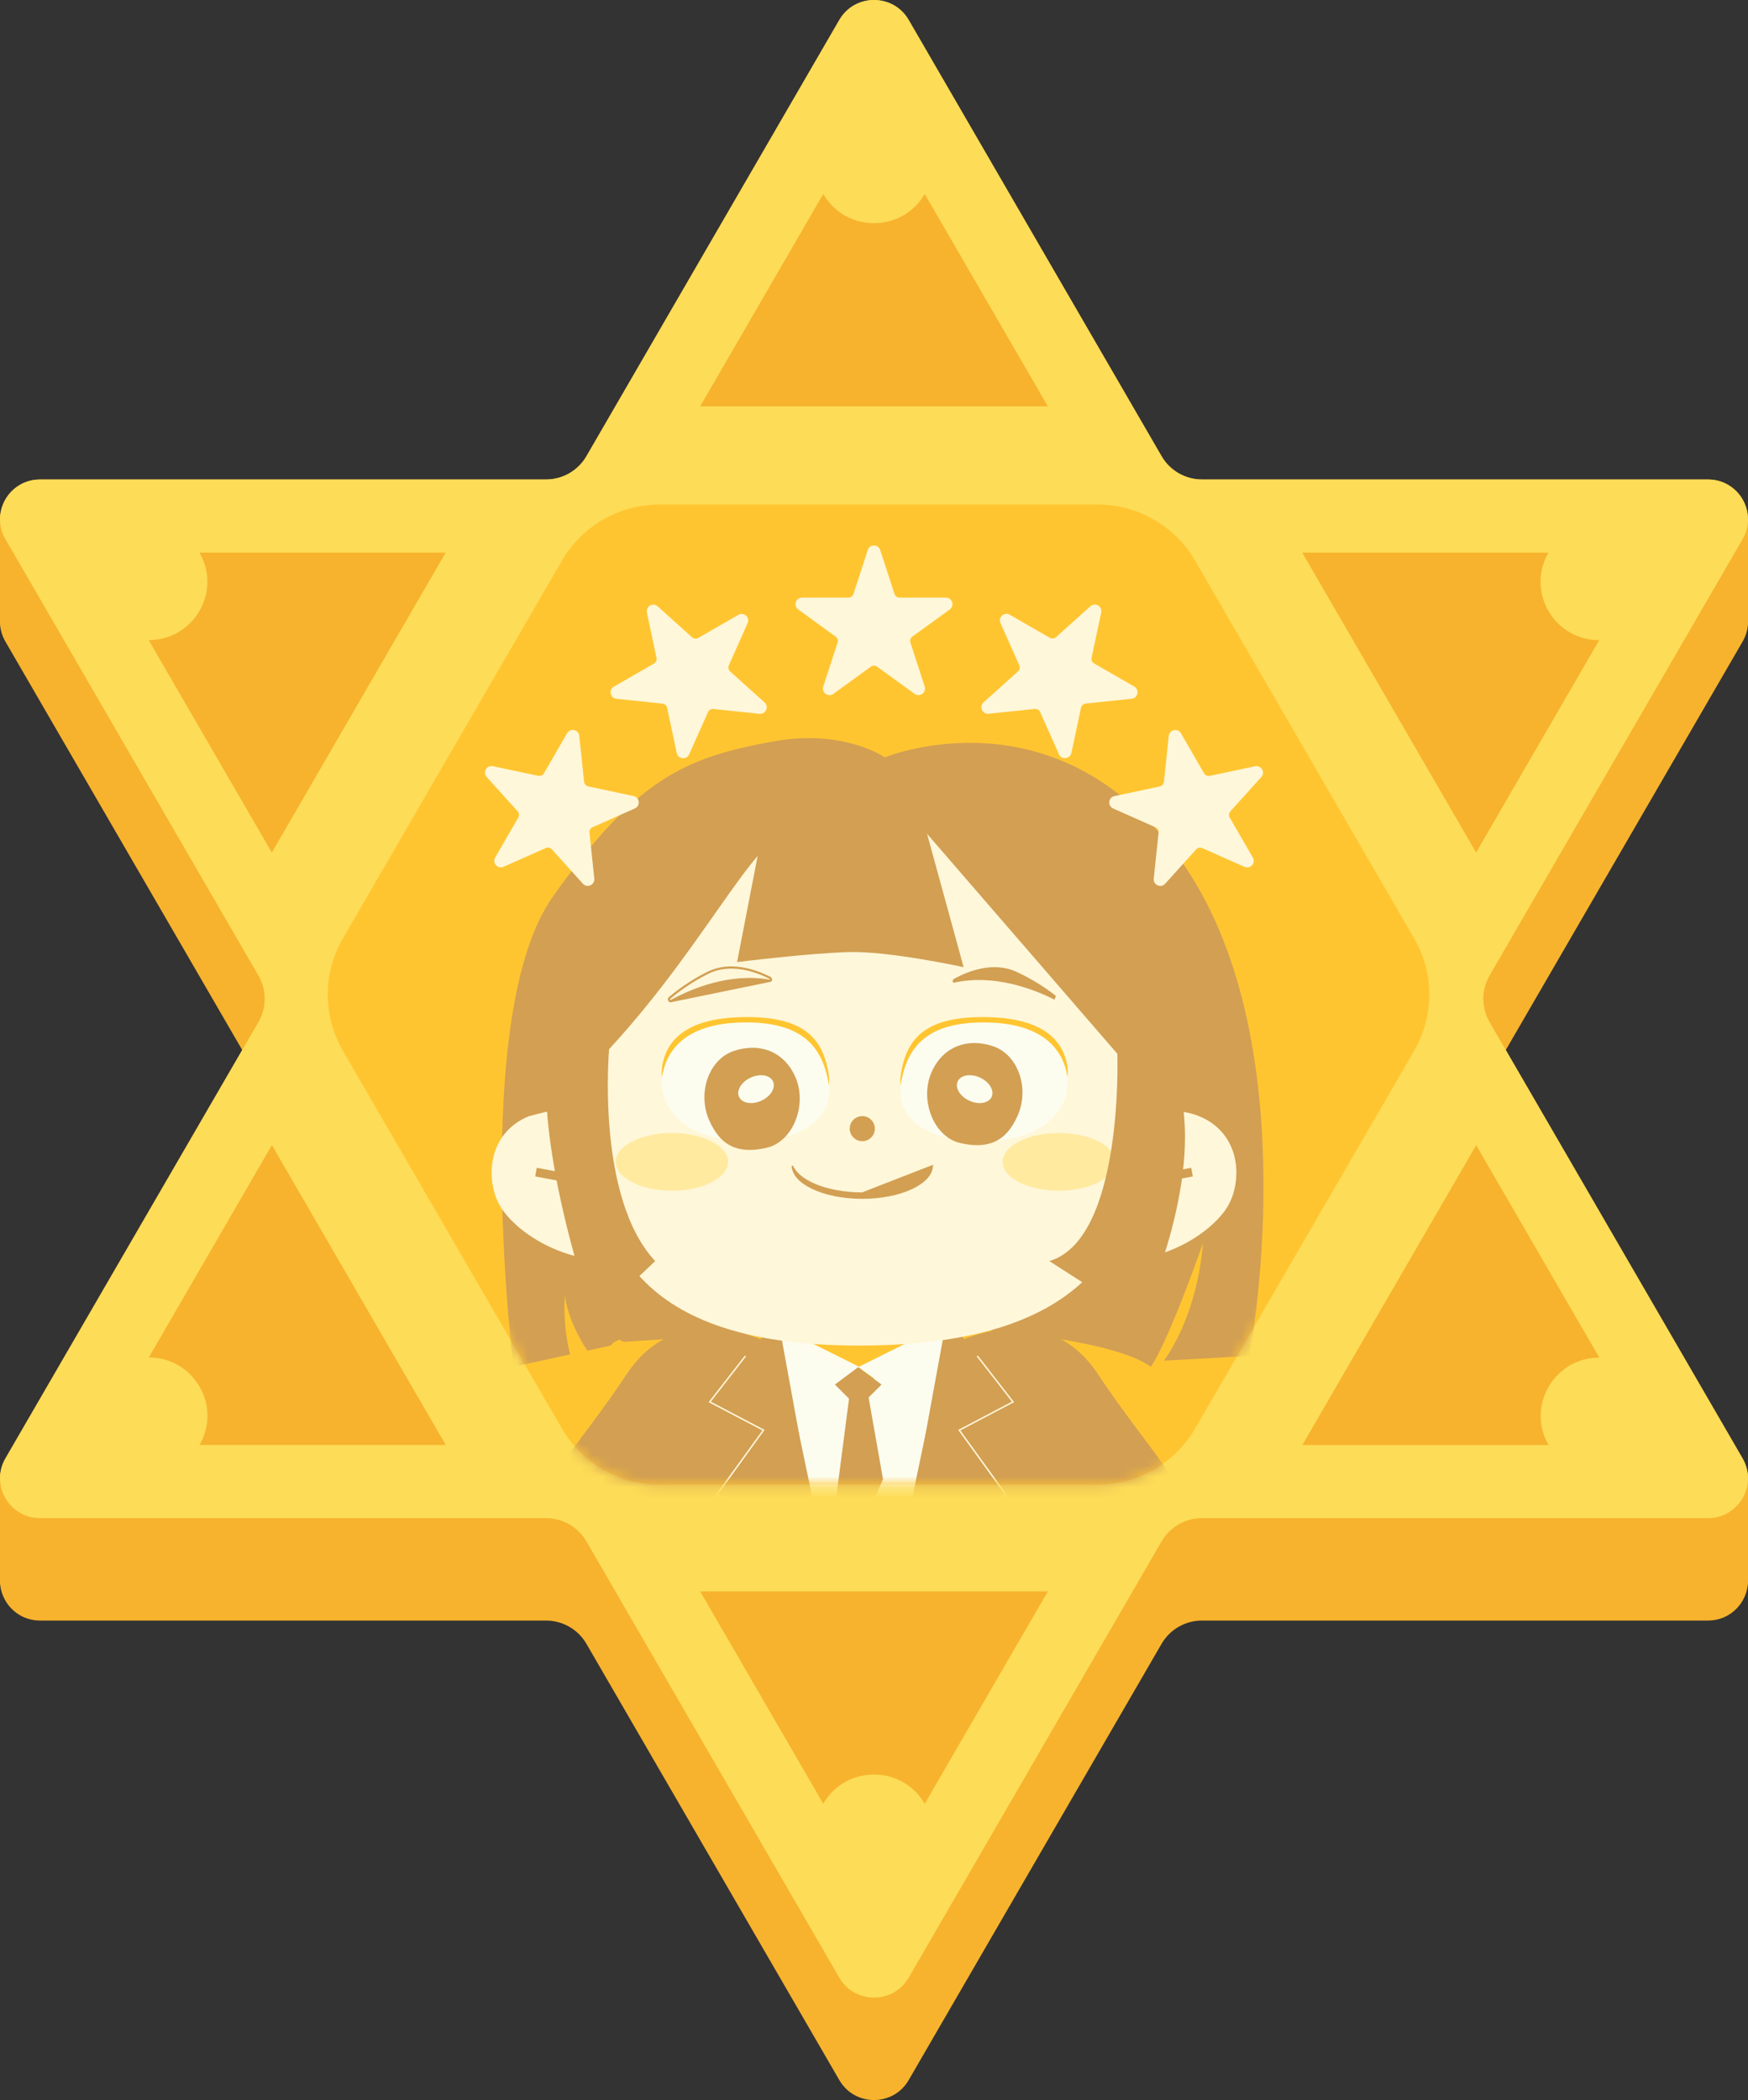 <svg width="164" height="197" viewBox="0 0 164 197" fill="none" xmlns="http://www.w3.org/2000/svg">
<rect x="0" y="0" width="164" height="197" fill="#333333" stroke="none"/>
<path d="M163.49 146.415C164.937 148.905 163.132 152.02 160.245 152.02H112.781C111.21 152.02 109.763 152.851 108.977 154.209L85.252 195.132C83.805 197.623 80.195 197.623 78.748 195.132L55.023 154.209C54.237 152.851 52.79 152.02 51.219 152.02H3.755C0.868 152.02 -0.937 148.905 0.51 146.415L24.242 105.492C25.027 104.133 25.027 102.473 24.242 101.114L0.51 60.192C-0.937 57.701 0.868 54.586 3.755 54.586H51.219C52.79 54.586 54.237 53.755 55.023 52.397L78.748 11.474C80.195 8.984 83.805 8.984 85.252 11.474L108.977 52.397C109.763 53.755 111.21 54.586 112.781 54.586H160.245C163.132 54.586 164.937 57.701 163.49 60.192L139.758 101.114C138.973 102.473 138.973 104.133 139.758 105.492L163.49 146.415Z" fill="#F7B32D"/>
<path d="M163.49 146.229C164.937 148.72 163.132 151.835 160.245 151.835H112.781C111.21 151.835 109.763 152.665 108.977 154.024L85.252 194.947C83.805 197.437 80.195 197.437 78.748 194.947L55.023 154.024C54.237 152.665 52.79 151.835 51.219 151.835H3.755C0.868 151.835 -0.937 148.72 0.51 146.229L24.242 105.307C25.027 103.948 25.027 102.288 24.242 100.929L0.51 60.006C-0.937 57.516 0.868 54.401 3.755 54.401H51.219C52.79 54.401 54.237 53.57 55.023 52.212L78.748 11.289C80.195 8.798 83.805 8.798 85.252 11.289L108.977 52.212C109.763 53.57 111.21 54.401 112.781 54.401H160.245C163.132 54.401 164.937 57.516 163.49 60.006L139.758 100.929C138.973 102.288 138.973 103.948 139.758 105.307L163.49 146.229Z" fill="#F7B32D"/>
<path d="M163.49 146.037C164.937 148.528 163.132 151.643 160.245 151.643H112.781C111.21 151.643 109.763 152.473 108.977 153.832L85.252 194.755C83.805 197.245 80.195 197.245 78.748 194.755L55.023 153.832C54.237 152.473 52.79 151.643 51.219 151.643H3.755C0.868 151.643 -0.937 148.528 0.51 146.037L24.242 105.115C25.027 103.756 25.027 102.095 24.242 100.737L0.51 59.814C-0.937 57.324 0.868 54.208 3.755 54.208H51.219C52.79 54.208 54.237 53.378 55.023 52.02L78.748 11.097C80.195 8.606 83.805 8.606 85.252 11.097L108.977 52.02C109.763 53.378 111.21 54.208 112.781 54.208H160.245C163.132 54.208 164.937 57.324 163.49 59.814L139.758 100.737C138.973 102.095 138.973 103.756 139.758 105.115L163.49 146.037Z" fill="#F7B32D"/>
<path d="M163.49 145.852C164.937 148.343 163.132 151.458 160.245 151.458H112.781C111.21 151.458 109.763 152.288 108.977 153.647L85.252 194.569C83.805 197.06 80.195 197.06 78.748 194.569L55.023 153.647C54.237 152.288 52.79 151.458 51.219 151.458H3.755C0.868 151.458 -0.937 148.343 0.51 145.852L24.242 104.929C25.027 103.571 25.027 101.91 24.242 100.552L0.51 59.629C-0.937 57.138 0.868 54.023 3.755 54.023H51.219C52.79 54.023 54.237 53.193 55.023 51.834L78.748 10.912C80.195 8.421 83.805 8.421 85.252 10.912L108.977 51.834C109.763 53.193 111.21 54.023 112.781 54.023H160.245C163.132 54.023 164.937 57.138 163.49 59.629L139.758 100.552C138.973 101.91 138.973 103.571 139.758 104.929L163.49 145.852Z" fill="#F7B32D"/>
<path d="M163.49 145.66C164.937 148.151 163.132 151.266 160.245 151.266H112.781C111.21 151.266 109.763 152.096 108.977 153.455L85.252 194.377C83.805 196.868 80.195 196.868 78.748 194.377L55.023 153.455C54.237 152.096 52.79 151.266 51.219 151.266H3.755C0.868 151.266 -0.937 148.151 0.51 145.66L24.242 104.737C25.027 103.379 25.027 101.718 24.242 100.359L0.51 59.437C-0.937 56.946 0.868 53.831 3.755 53.831H51.219C52.79 53.831 54.237 53.001 55.023 51.642L78.748 10.72C80.195 8.229 83.805 8.229 85.252 10.72L108.977 51.642C109.763 53.001 111.21 53.831 112.781 53.831H160.245C163.132 53.831 164.937 56.946 163.49 59.437L139.758 100.359C138.973 101.718 138.973 103.379 139.758 104.737L163.49 145.66Z" fill="#F7B32D"/>
<path d="M163.49 145.475C164.937 147.965 163.132 151.08 160.245 151.08H112.781C111.21 151.08 109.763 151.911 108.977 153.269L85.252 194.192C83.805 196.683 80.195 196.683 78.748 194.192L55.023 153.269C54.237 151.911 52.79 151.08 51.219 151.08H3.755C0.868 151.08 -0.937 147.965 0.51 145.475L24.242 104.552C25.027 103.193 25.027 101.533 24.242 100.174L0.51 59.252C-0.937 56.761 0.868 53.646 3.755 53.646H51.219C52.79 53.646 54.237 52.816 55.023 51.457L78.748 10.534C80.195 8.044 83.805 8.044 85.252 10.534L108.977 51.457C109.763 52.816 111.21 53.646 112.781 53.646H160.245C163.132 53.646 164.937 56.761 163.49 59.252L139.758 100.174C138.973 101.533 138.973 103.193 139.758 104.552L163.49 145.475Z" fill="#F7B32D"/>
<path d="M163.49 145.289C164.937 147.78 163.132 150.895 160.245 150.895H112.781C111.21 150.895 109.763 151.725 108.977 153.084L85.252 194.007C83.805 196.497 80.195 196.497 78.748 194.007L55.023 153.084C54.237 151.725 52.79 150.895 51.219 150.895H3.755C0.868 150.895 -0.937 147.78 0.51 145.289L24.242 104.367C25.027 103.008 25.027 101.348 24.242 99.989L0.51 59.066C-0.937 56.576 0.868 53.46 3.755 53.46H51.219C52.79 53.46 54.237 52.63 55.023 51.272L78.748 10.349C80.195 7.858 83.805 7.858 85.252 10.349L108.977 51.272C109.763 52.63 111.21 53.46 112.781 53.46H160.245C163.132 53.46 164.937 56.576 163.49 59.066L139.758 99.989C138.973 101.348 138.973 103.008 139.758 104.367L163.49 145.289Z" fill="#F7B32D"/>
<path d="M163.49 145.097C164.937 147.588 163.132 150.703 160.245 150.703H112.781C111.21 150.703 109.763 151.533 108.977 152.892L85.252 193.814C83.805 196.305 80.195 196.305 78.748 193.814L55.023 152.892C54.237 151.533 52.79 150.703 51.219 150.703H3.755C0.868 150.703 -0.937 147.588 0.51 145.097L24.242 104.175C25.027 102.816 25.027 101.155 24.242 99.797L0.51 58.874C-0.937 56.383 0.868 53.268 3.755 53.268H51.219C52.79 53.268 54.237 52.438 55.023 51.08L78.748 10.157C80.195 7.666 83.805 7.666 85.252 10.157L108.977 51.08C109.763 52.438 111.21 53.268 112.781 53.268H160.245C163.132 53.268 164.937 56.383 163.49 58.874L139.758 99.797C138.973 101.155 138.973 102.816 139.758 104.175L163.49 145.097Z" fill="#F7B32D"/>
<path d="M163.49 144.912C164.937 147.403 163.132 150.518 160.245 150.518H112.781C111.21 150.518 109.763 151.348 108.977 152.707L85.252 193.629C83.805 196.12 80.195 196.12 78.748 193.629L55.023 152.707C54.237 151.348 52.79 150.518 51.219 150.518H3.755C0.868 150.518 -0.937 147.403 0.51 144.912L24.242 103.989C25.027 102.631 25.027 100.97 24.242 99.612L0.51 58.689C-0.937 56.198 0.868 53.083 3.755 53.083H51.219C52.79 53.083 54.237 52.253 55.023 50.894L78.748 9.972C80.195 7.481 83.805 7.481 85.252 9.972L108.977 50.894C109.763 52.253 111.21 53.083 112.781 53.083H160.245C163.132 53.083 164.937 56.198 163.49 58.689L139.758 99.612C138.973 100.97 138.973 102.631 139.758 103.989L163.49 144.912Z" fill="#F7B32D"/>
<path d="M163.49 144.72C164.937 147.211 163.132 150.326 160.245 150.326H112.781C111.21 150.326 109.763 151.156 108.977 152.515L85.252 193.437C83.805 195.928 80.195 195.928 78.748 193.437L55.023 152.515C54.237 151.156 52.79 150.326 51.219 150.326H3.755C0.868 150.326 -0.937 147.211 0.51 144.72L24.242 103.797C25.027 102.439 25.027 100.778 24.242 99.419L0.51 58.497C-0.937 56.006 0.868 52.891 3.755 52.891H51.219C52.79 52.891 54.237 52.061 55.023 50.702L78.748 9.78C80.195 7.289 83.805 7.289 85.252 9.78L108.977 50.702C109.763 52.061 111.21 52.891 112.781 52.891H160.245C163.132 52.891 164.937 56.006 163.49 58.497L139.758 99.419C138.973 100.778 138.973 102.439 139.758 103.797L163.49 144.72Z" fill="#F7B32D"/>
<path d="M163.49 144.535C164.937 147.025 163.132 150.14 160.245 150.14H112.781C111.21 150.14 109.763 150.971 108.977 152.329L85.252 193.252C83.805 195.743 80.195 195.743 78.748 193.252L55.023 152.329C54.237 150.971 52.79 150.14 51.219 150.14H3.755C0.868 150.14 -0.937 147.025 0.51 144.535L24.242 103.612C25.027 102.253 25.027 100.593 24.242 99.234L0.51 58.312C-0.937 55.821 0.868 52.706 3.755 52.706H51.219C52.79 52.706 54.237 51.875 55.023 50.517L78.748 9.594C80.195 7.103 83.805 7.103 85.252 9.594L108.977 50.517C109.763 51.875 111.21 52.706 112.781 52.706H160.245C163.132 52.706 164.937 55.821 163.49 58.312L139.758 99.234C138.973 100.593 138.973 102.253 139.758 103.612L163.49 144.535Z" fill="#F7B32D"/>
<path d="M163.49 144.342C164.937 146.833 163.132 149.948 160.245 149.948H112.781C111.21 149.948 109.763 150.779 108.977 152.137L85.252 193.06C83.805 195.55 80.195 195.55 78.748 193.06L55.023 152.137C54.237 150.779 52.79 149.948 51.219 149.948H3.755C0.868 149.948 -0.937 146.833 0.51 144.342L24.242 103.42C25.027 102.061 25.027 100.401 24.242 99.042L0.51 58.12C-0.937 55.629 0.868 52.514 3.755 52.514H51.219C52.79 52.514 54.237 51.683 55.023 50.325L78.748 9.402C80.195 6.911 83.805 6.911 85.252 9.402L108.977 50.325C109.763 51.683 111.21 52.514 112.781 52.514H160.245C163.132 52.514 164.937 55.629 163.49 58.12L139.758 99.042C138.973 100.401 138.973 102.061 139.758 103.42L163.49 144.342Z" fill="#F7B32D"/>
<path d="M163.49 144.157C164.937 146.648 163.132 149.763 160.245 149.763H112.781C111.21 149.763 109.763 150.593 108.977 151.952L85.252 192.874C83.805 195.365 80.195 195.365 78.748 192.874L55.023 151.952C54.237 150.593 52.79 149.763 51.219 149.763H3.755C0.868 149.763 -0.937 146.648 0.51 144.157L24.242 103.235C25.027 101.876 25.027 100.215 24.242 98.857L0.51 57.934C-0.937 55.444 0.868 52.328 3.755 52.328H51.219C52.79 52.328 54.237 51.498 55.023 50.139L78.748 9.217C80.195 6.726 83.805 6.726 85.252 9.217L108.977 50.139C109.763 51.498 111.21 52.328 112.781 52.328H160.245C163.132 52.328 164.937 55.444 163.49 57.934L139.758 98.857C138.973 100.215 138.973 101.876 139.758 103.235L163.49 144.157Z" fill="#F7B32D"/>
<path d="M163.49 143.965C164.937 146.456 163.132 149.571 160.245 149.571H112.781C111.21 149.571 109.763 150.401 108.977 151.76L85.252 192.682C83.805 195.173 80.195 195.173 78.748 192.682L55.023 151.76C54.237 150.401 52.79 149.571 51.219 149.571H3.755C0.868 149.571 -0.937 146.456 0.51 143.965L24.242 103.042C25.027 101.684 25.027 100.023 24.242 98.665L0.51 57.742C-0.937 55.251 0.868 52.136 3.755 52.136H51.219C52.79 52.136 54.237 51.306 55.023 49.947L78.748 9.025C80.195 6.534 83.805 6.534 85.252 9.025L108.977 49.947C109.763 51.306 111.21 52.136 112.781 52.136H160.245C163.132 52.136 164.937 55.251 163.49 57.742L139.758 98.665C138.973 100.023 138.973 101.684 139.758 103.042L163.49 143.965Z" fill="#F7B32D"/>
<path d="M163.49 143.78C164.937 146.27 163.132 149.386 160.245 149.386H112.781C111.21 149.386 109.763 150.216 108.977 151.574L85.252 192.497C83.805 194.988 80.195 194.988 78.748 192.497L55.023 151.574C54.237 150.216 52.79 149.386 51.219 149.386H3.755C0.868 149.386 -0.937 146.27 0.51 143.78L24.242 102.857C25.027 101.499 25.027 99.838 24.242 98.479L0.51 57.557C-0.937 55.066 0.868 51.951 3.755 51.951H51.219C52.79 51.951 54.237 51.121 55.023 49.762L78.748 8.839C80.195 6.349 83.805 6.349 85.252 8.839L108.977 49.762C109.763 51.121 111.21 51.951 112.781 51.951H160.245C163.132 51.951 164.937 55.066 163.49 57.557L139.758 98.479C138.973 99.838 138.973 101.499 139.758 102.857L163.49 143.78Z" fill="#F7B32D"/>
<path d="M163.49 143.588C164.937 146.078 163.132 149.194 160.245 149.194H112.781C111.21 149.194 109.763 150.024 108.977 151.382L85.252 192.305C83.805 194.796 80.195 194.796 78.748 192.305L55.023 151.382C54.237 150.024 52.79 149.194 51.219 149.194H3.755C0.868 149.194 -0.937 146.078 0.51 143.588L24.242 102.665C25.027 101.306 25.027 99.646 24.242 98.287L0.51 57.365C-0.937 54.874 0.868 51.759 3.755 51.759H51.219C52.79 51.759 54.237 50.928 55.023 49.57L78.748 8.647C80.195 6.157 83.805 6.157 85.252 8.647L108.977 49.57C109.763 50.928 111.21 51.759 112.781 51.759H160.245C163.132 51.759 164.937 54.874 163.49 57.365L139.758 98.287C138.973 99.646 138.973 101.306 139.758 102.665L163.49 143.588Z" fill="#F7B32D"/>
<path d="M163.49 143.402C164.937 145.893 163.132 149.008 160.245 149.008H112.781C111.21 149.008 109.763 149.839 108.977 151.197L85.252 192.12C83.805 194.61 80.195 194.61 78.748 192.12L55.023 151.197C54.237 149.839 52.79 149.008 51.219 149.008H3.755C0.868 149.008 -0.937 145.893 0.51 143.402L24.242 102.48C25.027 101.121 25.027 99.461 24.242 98.102L0.51 57.179C-0.937 54.689 0.868 51.574 3.755 51.574H51.219C52.79 51.574 54.237 50.743 55.023 49.385L78.748 8.462C80.195 5.971 83.805 5.971 85.252 8.462L108.977 49.385C109.763 50.743 111.21 51.574 112.781 51.574H160.245C163.132 51.574 164.937 54.689 163.49 57.179L139.758 98.102C138.973 99.461 138.973 101.121 139.758 102.48L163.49 143.402Z" fill="#F7B32D"/>
<path d="M163.49 143.217C164.937 145.708 163.132 148.823 160.245 148.823H112.781C111.21 148.823 109.763 149.653 108.977 151.012L85.252 191.934C83.805 194.425 80.195 194.425 78.748 191.934L55.023 151.012C54.237 149.653 52.79 148.823 51.219 148.823H3.755C0.868 148.823 -0.937 145.708 0.51 143.217L24.242 102.294C25.027 100.936 25.027 99.275 24.242 97.917L0.51 56.994C-0.937 54.503 0.868 51.388 3.755 51.388H51.219C52.79 51.388 54.237 50.558 55.023 49.199L78.748 8.277C80.195 5.786 83.805 5.786 85.252 8.277L108.977 49.199C109.763 50.558 111.21 51.388 112.781 51.388H160.245C163.132 51.388 164.937 54.503 163.49 56.994L139.758 97.917C138.973 99.275 138.973 100.936 139.758 102.294L163.49 143.217Z" fill="#F7B32D"/>
<path d="M163.49 143.025C164.937 145.516 163.132 148.631 160.245 148.631H112.781C111.21 148.631 109.763 149.461 108.977 150.82L85.252 191.742C83.805 194.233 80.195 194.233 78.748 191.742L55.023 150.82C54.237 149.461 52.79 148.631 51.219 148.631H3.755C0.868 148.631 -0.937 145.516 0.51 143.025L24.242 102.102C25.027 100.744 25.027 99.083 24.242 97.725L0.51 56.802C-0.937 54.311 0.868 51.196 3.755 51.196H51.219C52.79 51.196 54.237 50.366 55.023 49.007L78.748 8.085C80.195 5.594 83.805 5.594 85.252 8.085L108.977 49.007C109.763 50.366 111.21 51.196 112.781 51.196H160.245C163.132 51.196 164.937 54.311 163.49 56.802L139.758 97.725C138.973 99.083 138.973 100.744 139.758 102.102L163.49 143.025Z" fill="#F7B32D"/>
<path d="M163.49 142.84C164.937 145.33 163.132 148.446 160.245 148.446H112.781C111.21 148.446 109.763 149.276 108.977 150.634L85.252 191.557C83.805 194.048 80.195 194.048 78.748 191.557L55.023 150.634C54.237 149.276 52.79 148.446 51.219 148.446H3.755C0.868 148.446 -0.937 145.33 0.51 142.84L24.242 101.917C25.027 100.558 25.027 98.898 24.242 97.539L0.51 56.617C-0.937 54.126 0.868 51.011 3.755 51.011H51.219C52.79 51.011 54.237 50.181 55.023 48.822L78.748 7.899C80.195 5.409 83.805 5.409 85.252 7.899L108.977 48.822C109.763 50.181 111.21 51.011 112.781 51.011H160.245C163.132 51.011 164.937 54.126 163.49 56.617L139.758 97.539C138.973 98.898 138.973 100.558 139.758 101.917L163.49 142.84Z" fill="#F7B32D"/>
<path d="M163.49 142.648C164.937 145.138 163.132 148.253 160.245 148.253H112.781C111.21 148.253 109.763 149.084 108.977 150.442L85.252 191.365C83.805 193.856 80.195 193.856 78.748 191.365L55.023 150.442C54.237 149.084 52.79 148.253 51.219 148.253H3.755C0.868 148.253 -0.937 145.138 0.51 142.648L24.242 101.725C25.027 100.366 25.027 98.706 24.242 97.347L0.51 56.425C-0.937 53.934 0.868 50.819 3.755 50.819H51.219C52.79 50.819 54.237 49.989 55.023 48.63L78.748 7.707C80.195 5.217 83.805 5.217 85.252 7.707L108.977 48.63C109.763 49.989 111.21 50.819 112.781 50.819H160.245C163.132 50.819 164.937 53.934 163.49 56.425L139.758 97.347C138.973 98.706 138.973 100.366 139.758 101.725L163.49 142.648Z" fill="#F7B32D"/>
<path d="M163.49 142.462C164.937 144.953 163.132 148.068 160.245 148.068H112.781C111.21 148.068 109.763 148.898 108.977 150.257L85.252 191.18C83.805 193.67 80.195 193.67 78.748 191.18L55.023 150.257C54.237 148.898 52.79 148.068 51.219 148.068H3.755C0.868 148.068 -0.937 144.953 0.51 142.462L24.242 101.54C25.027 100.181 25.027 98.521 24.242 97.162L0.51 56.239C-0.937 53.749 0.868 50.633 3.755 50.633H51.219C52.79 50.633 54.237 49.803 55.023 48.445L78.748 7.522C80.195 5.031 83.805 5.031 85.252 7.522L108.977 48.445C109.763 49.803 111.21 50.633 112.781 50.633H160.245C163.132 50.633 164.937 53.749 163.49 56.239L139.758 97.162C138.973 98.521 138.973 100.181 139.758 101.54L163.49 142.462Z" fill="#F7B32D"/>
<path d="M163.49 142.27C164.937 144.761 163.132 147.876 160.245 147.876H112.781C111.21 147.876 109.763 148.706 108.977 150.065L85.252 190.988C83.805 193.478 80.195 193.478 78.748 190.988L55.023 150.065C54.237 148.706 52.79 147.876 51.219 147.876H3.755C0.868 147.876 -0.937 144.761 0.51 142.27L24.242 101.348C25.027 99.989 25.027 98.329 24.242 96.97L0.51 56.047C-0.937 53.556 0.868 50.441 3.755 50.441H51.219C52.79 50.441 54.237 49.611 55.023 48.252L78.748 7.33C80.195 4.839 83.805 4.839 85.252 7.33L108.977 48.252C109.763 49.611 111.21 50.441 112.781 50.441H160.245C163.132 50.441 164.937 53.556 163.49 56.047L139.758 96.97C138.973 98.329 138.973 99.989 139.758 101.348L163.49 142.27Z" fill="#F7B32D"/>
<path d="M163.49 142.085C164.937 144.576 163.132 147.691 160.245 147.691H112.781C111.21 147.691 109.763 148.521 108.977 149.88L85.252 190.802C83.805 193.293 80.195 193.293 78.748 190.802L55.023 149.88C54.237 148.521 52.79 147.691 51.219 147.691H3.755C0.868 147.691 -0.937 144.576 0.51 142.085L24.242 101.162C25.027 99.804 25.027 98.143 24.242 96.785L0.51 55.862C-0.937 53.371 0.868 50.256 3.755 50.256H51.219C52.79 50.256 54.237 49.426 55.023 48.067L78.748 7.145C80.195 4.654 83.805 4.654 85.252 7.145L108.977 48.067C109.763 49.426 111.21 50.256 112.781 50.256H160.245C163.132 50.256 164.937 53.371 163.49 55.862L139.758 96.785C138.973 98.143 138.973 99.804 139.758 101.162L163.49 142.085Z" fill="#F7B32D"/>
<path d="M163.49 141.893C164.937 144.384 163.132 147.499 160.245 147.499H112.781C111.21 147.499 109.763 148.329 108.977 149.688L85.252 190.61C83.805 193.101 80.195 193.101 78.748 190.61L55.023 149.688C54.237 148.329 52.79 147.499 51.219 147.499H3.755C0.868 147.499 -0.937 144.384 0.51 141.893L24.242 100.97C25.027 99.612 25.027 97.951 24.242 96.593L0.51 55.67C-0.937 53.179 0.868 50.064 3.755 50.064H51.219C52.79 50.064 54.237 49.234 55.023 47.875L78.748 6.953C80.195 4.462 83.805 4.462 85.252 6.953L108.977 47.875C109.763 49.234 111.21 50.064 112.781 50.064H160.245C163.132 50.064 164.937 53.179 163.49 55.67L139.758 96.593C138.973 97.951 138.973 99.612 139.758 100.97L163.49 141.893Z" fill="#F7B32D"/>
<path d="M163.49 141.707C164.937 144.198 163.132 147.313 160.245 147.313H112.781C111.21 147.313 109.763 148.144 108.977 149.502L85.252 190.425C83.805 192.916 80.195 192.916 78.748 190.425L55.023 149.502C54.237 148.144 52.79 147.313 51.219 147.313H3.755C0.868 147.313 -0.937 144.198 0.51 141.707L24.242 100.785C25.027 99.426 25.027 97.766 24.242 96.407L0.51 55.485C-0.937 52.994 0.868 49.879 3.755 49.879H51.219C52.79 49.879 54.237 49.048 55.023 47.69L78.748 6.767C80.195 4.276 83.805 4.276 85.252 6.767L108.977 47.69C109.763 49.048 111.21 49.879 112.781 49.879H160.245C163.132 49.879 164.937 52.994 163.49 55.485L139.758 96.407C138.973 97.766 138.973 99.426 139.758 100.785L163.49 141.707Z" fill="#F7B32D"/>
<path d="M163.49 141.522C164.937 144.013 163.132 147.128 160.245 147.128H112.781C111.21 147.128 109.763 147.958 108.977 149.317L85.252 190.24C83.805 192.73 80.195 192.73 78.748 190.24L55.023 149.317C54.237 147.958 52.79 147.128 51.219 147.128H3.755C0.868 147.128 -0.937 144.013 0.51 141.522L24.242 100.6C25.027 99.241 25.027 97.581 24.242 96.222L0.51 55.299C-0.937 52.809 0.868 49.693 3.755 49.693H51.219C52.79 49.693 54.237 48.863 55.023 47.505L78.748 6.582C80.195 4.091 83.805 4.091 85.252 6.582L108.977 47.505C109.763 48.863 111.21 49.693 112.781 49.693H160.245C163.132 49.693 164.937 52.809 163.49 55.299L139.758 96.222C138.973 97.581 138.973 99.241 139.758 100.6L163.49 141.522Z" fill="#F7B32D"/>
<path d="M163.49 141.33C164.937 143.821 163.132 146.936 160.245 146.936H112.781C111.21 146.936 109.763 147.766 108.977 149.125L85.252 190.047C83.805 192.538 80.195 192.538 78.748 190.047L55.023 149.125C54.237 147.766 52.79 146.936 51.219 146.936H3.755C0.868 146.936 -0.937 143.821 0.51 141.33L24.242 100.408C25.027 99.049 25.027 97.388 24.242 96.03L0.51 55.107C-0.937 52.617 0.868 49.501 3.755 49.501H51.219C52.79 49.501 54.237 48.671 55.023 47.312L78.748 6.39C80.195 3.899 83.805 3.899 85.252 6.39L108.977 47.312C109.763 48.671 111.21 49.501 112.781 49.501H160.245C163.132 49.501 164.937 52.617 163.49 55.107L139.758 96.03C138.973 97.388 138.973 99.049 139.758 100.408L163.49 141.33Z" fill="#F7B32D"/>
<path d="M163.49 141.145C164.937 143.636 163.132 146.751 160.245 146.751H112.781C111.21 146.751 109.763 147.581 108.977 148.94L85.252 189.862C83.805 192.353 80.195 192.353 78.748 189.862L55.023 148.94C54.237 147.581 52.79 146.751 51.219 146.751H3.755C0.868 146.751 -0.937 143.636 0.51 141.145L24.242 100.222C25.027 98.864 25.027 97.203 24.242 95.844L0.51 54.922C-0.937 52.431 0.868 49.316 3.755 49.316H51.219C52.79 49.316 54.237 48.486 55.023 47.127L78.748 6.205C80.195 3.714 83.805 3.714 85.252 6.205L108.977 47.127C109.763 48.486 111.21 49.316 112.781 49.316H160.245C163.132 49.316 164.937 52.431 163.49 54.922L139.758 95.844C138.973 97.203 138.973 98.864 139.758 100.222L163.49 141.145Z" fill="#F7B32D"/>
<path d="M163.49 140.953C164.937 143.443 163.132 146.559 160.245 146.559H112.781C111.21 146.559 109.763 147.389 108.977 148.748L85.252 189.67C83.805 192.161 80.195 192.161 78.748 189.67L55.023 148.748C54.237 147.389 52.79 146.559 51.219 146.559H3.755C0.868 146.559 -0.937 143.443 0.51 140.953L24.242 100.03C25.027 98.671 25.027 97.011 24.242 95.652L0.51 54.73C-0.937 52.239 0.868 49.124 3.755 49.124H51.219C52.79 49.124 54.237 48.294 55.023 46.935L78.748 6.012C80.195 3.522 83.805 3.522 85.252 6.012L108.977 46.935C109.763 48.294 111.21 49.124 112.781 49.124H160.245C163.132 49.124 164.937 52.239 163.49 54.73L139.758 95.652C138.973 97.011 138.973 98.671 139.758 100.03L163.49 140.953Z" fill="#F7B32D"/>
<path d="M163.49 140.767C164.937 143.258 163.132 146.373 160.245 146.373H112.781C111.21 146.373 109.763 147.204 108.977 148.562L85.252 189.485C83.805 191.976 80.195 191.976 78.748 189.485L55.023 148.562C54.237 147.204 52.79 146.373 51.219 146.373H3.755C0.868 146.373 -0.937 143.258 0.51 140.767L24.242 99.845C25.027 98.486 25.027 96.826 24.242 95.467L0.51 54.545C-0.937 52.054 0.868 48.939 3.755 48.939H51.219C52.79 48.939 54.237 48.108 55.023 46.75L78.748 5.827C80.195 3.336 83.805 3.336 85.252 5.827L108.977 46.75C109.763 48.108 111.21 48.939 112.781 48.939H160.245C163.132 48.939 164.937 52.054 163.49 54.545L139.758 95.467C138.973 96.826 138.973 98.486 139.758 99.845L163.49 140.767Z" fill="#F7B32D"/>
<path d="M163.49 140.575C164.937 143.066 163.132 146.181 160.245 146.181H112.781C111.21 146.181 109.763 147.012 108.977 148.37L85.252 189.293C83.805 191.783 80.195 191.783 78.748 189.293L55.023 148.37C54.237 147.012 52.79 146.181 51.219 146.181H3.755C0.868 146.181 -0.937 143.066 0.51 140.575L24.242 99.653C25.027 98.294 25.027 96.634 24.242 95.275L0.51 54.352C-0.937 51.862 0.868 48.746 3.755 48.746H51.219C52.79 48.746 54.237 47.916 55.023 46.558L78.748 5.635C80.195 3.144 83.805 3.144 85.252 5.635L108.977 46.558C109.763 47.916 111.21 48.746 112.781 48.746H160.245C163.132 48.746 164.937 51.862 163.49 54.352L139.758 95.275C138.973 96.634 138.973 98.294 139.758 99.653L163.49 140.575Z" fill="#F7B32D"/>
<path d="M163.49 140.39C164.937 142.881 163.132 145.996 160.245 145.996H112.781C111.21 145.996 109.763 146.826 108.977 148.185L85.252 189.107C83.805 191.598 80.195 191.598 78.748 189.107L55.023 148.185C54.237 146.826 52.79 145.996 51.219 145.996H3.755C0.868 145.996 -0.937 142.881 0.51 140.39L24.242 99.468C25.027 98.109 25.027 96.448 24.242 95.09L0.51 54.167C-0.937 51.676 0.868 48.561 3.755 48.561H51.219C52.79 48.561 54.237 47.731 55.023 46.372L78.748 5.45C80.195 2.959 83.805 2.959 85.252 5.45L108.977 46.372C109.763 47.731 111.21 48.561 112.781 48.561H160.245C163.132 48.561 164.937 51.676 163.49 54.167L139.758 95.09C138.973 96.448 138.973 98.109 139.758 99.468L163.49 140.39Z" fill="#F7B32D"/>
<path d="M163.49 140.198C164.937 142.689 163.132 145.804 160.245 145.804H112.781C111.21 145.804 109.763 146.634 108.977 147.993L85.252 188.915C83.805 191.406 80.195 191.406 78.748 188.915L55.023 147.993C54.237 146.634 52.79 145.804 51.219 145.804H3.755C0.868 145.804 -0.937 142.689 0.51 140.198L24.242 99.275C25.027 97.917 25.027 96.256 24.242 94.898L0.51 53.975C-0.937 51.484 0.868 48.369 3.755 48.369H51.219C52.79 48.369 54.237 47.539 55.023 46.18L78.748 5.258C80.195 2.767 83.805 2.767 85.252 5.258L108.977 46.18C109.763 47.539 111.21 48.369 112.781 48.369H160.245C163.132 48.369 164.937 51.484 163.49 53.975L139.758 94.898C138.973 96.256 138.973 97.917 139.758 99.275L163.49 140.198Z" fill="#F7B32D"/>
<path d="M163.49 140.013C164.937 142.503 163.132 145.619 160.245 145.619H112.781C111.21 145.619 109.763 146.449 108.977 147.807L85.252 188.73C83.805 191.221 80.195 191.221 78.748 188.73L55.023 147.807C54.237 146.449 52.79 145.619 51.219 145.619H3.755C0.868 145.619 -0.937 142.503 0.51 140.013L24.242 99.09C25.027 97.731 25.027 96.071 24.242 94.712L0.51 53.79C-0.937 51.299 0.868 48.184 3.755 48.184H51.219C52.79 48.184 54.237 47.354 55.023 45.995L78.748 5.072C80.195 2.582 83.805 2.582 85.252 5.072L108.977 45.995C109.763 47.354 111.21 48.184 112.781 48.184H160.245C163.132 48.184 164.937 51.299 163.49 53.79L139.758 94.712C138.973 96.071 138.973 97.731 139.758 99.09L163.49 140.013Z" fill="#F7B32D"/>
<path d="M163.49 139.821C164.937 142.311 163.132 145.426 160.245 145.426H112.781C111.21 145.426 109.763 146.257 108.977 147.615L85.252 188.538C83.805 191.029 80.195 191.029 78.748 188.538L55.023 147.615C54.237 146.257 52.79 145.426 51.219 145.426H3.755C0.868 145.426 -0.937 142.311 0.51 139.821L24.242 98.898C25.027 97.539 25.027 95.879 24.242 94.52L0.51 53.598C-0.937 51.107 0.868 47.992 3.755 47.992H51.219C52.79 47.992 54.237 47.161 55.023 45.803L78.748 4.88C80.195 2.39 83.805 2.39 85.252 4.88L108.977 45.803C109.763 47.161 111.21 47.992 112.781 47.992H160.245C163.132 47.992 164.937 51.107 163.49 53.598L139.758 94.52C138.973 95.879 138.973 97.539 139.758 98.898L163.49 139.821Z" fill="#F7B32D"/>
<path d="M163.49 139.635C164.937 142.126 163.132 145.241 160.245 145.241H112.781C111.21 145.241 109.763 146.071 108.977 147.43L85.252 188.353C83.805 190.843 80.195 190.843 78.748 188.353L55.023 147.43C54.237 146.071 52.79 145.241 51.219 145.241H3.755C0.868 145.241 -0.937 142.126 0.51 139.635L24.242 98.713C25.027 97.354 25.027 95.694 24.242 94.335L0.51 53.412C-0.937 50.922 0.868 47.806 3.755 47.806H51.219C52.79 47.806 54.237 46.976 55.023 45.618L78.748 4.695C80.195 2.204 83.805 2.204 85.252 4.695L108.977 45.618C109.763 46.976 111.21 47.806 112.781 47.806H160.245C163.132 47.806 164.937 50.922 163.49 53.412L139.758 94.335C138.973 95.694 138.973 97.354 139.758 98.713L163.49 139.635Z" fill="#F7B32D"/>
<path d="M163.49 139.45C164.937 141.941 163.132 145.056 160.245 145.056H112.781C111.21 145.056 109.763 145.886 108.977 147.245L85.252 188.167C83.805 190.658 80.195 190.658 78.748 188.167L55.023 147.245C54.237 145.886 52.79 145.056 51.219 145.056H3.755C0.868 145.056 -0.937 141.941 0.51 139.45L24.242 98.528C25.027 97.169 25.027 95.508 24.242 94.15L0.51 53.227C-0.937 50.736 0.868 47.621 3.755 47.621H51.219C52.79 47.621 54.237 46.791 55.023 45.432L78.748 4.51C80.195 2.019 83.805 2.019 85.252 4.51L108.977 45.432C109.763 46.791 111.21 47.621 112.781 47.621H160.245C163.132 47.621 164.937 50.736 163.49 53.227L139.758 94.15C138.973 95.508 138.973 97.169 139.758 98.528L163.49 139.45Z" fill="#F7B32D"/>
<path d="M163.49 139.258C164.937 141.749 163.132 144.864 160.245 144.864H112.781C111.21 144.864 109.763 145.694 108.977 147.053L85.252 187.975C83.805 190.466 80.195 190.466 78.748 187.975L55.023 147.053C54.237 145.694 52.79 144.864 51.219 144.864H3.755C0.868 144.864 -0.937 141.749 0.51 139.258L24.242 98.335C25.027 96.977 25.027 95.316 24.242 93.958L0.51 53.035C-0.937 50.544 0.868 47.429 3.755 47.429H51.219C52.79 47.429 54.237 46.599 55.023 45.24L78.748 4.318C80.195 1.827 83.805 1.827 85.252 4.318L108.977 45.24C109.763 46.599 111.21 47.429 112.781 47.429H160.245C163.132 47.429 164.937 50.544 163.49 53.035L139.758 93.958C138.973 95.316 138.973 96.977 139.758 98.335L163.49 139.258Z" fill="#F7B32D"/>
<path d="M163.49 139.073C164.937 141.563 163.132 144.679 160.245 144.679H112.781C111.21 144.679 109.763 145.509 108.977 146.867L85.252 187.79C83.805 190.281 80.195 190.281 78.748 187.79L55.023 146.867C54.237 145.509 52.79 144.679 51.219 144.679H3.755C0.868 144.679 -0.937 141.563 0.51 139.073L24.242 98.15C25.027 96.791 25.027 95.131 24.242 93.772L0.51 52.85C-0.937 50.359 0.868 47.244 3.755 47.244H51.219C52.79 47.244 54.237 46.414 55.023 45.055L78.748 4.132C80.195 1.642 83.805 1.642 85.252 4.132L108.977 45.055C109.763 46.414 111.21 47.244 112.781 47.244H160.245C163.132 47.244 164.937 50.359 163.49 52.85L139.758 93.772C138.973 95.131 138.973 96.791 139.758 98.15L163.49 139.073Z" fill="#F7B32D"/>
<path d="M163.49 138.881C164.937 141.371 163.132 144.486 160.245 144.486H112.781C111.21 144.486 109.763 145.317 108.977 146.675L85.252 187.598C83.805 190.089 80.195 190.089 78.748 187.598L55.023 146.675C54.237 145.317 52.79 144.486 51.219 144.486H3.755C0.868 144.486 -0.937 141.371 0.51 138.881L24.242 97.958C25.027 96.599 25.027 94.939 24.242 93.58L0.51 52.658C-0.937 50.167 0.868 47.052 3.755 47.052H51.219C52.79 47.052 54.237 46.221 55.023 44.863L78.748 3.94C80.195 1.45 83.805 1.45 85.252 3.94L108.977 44.863C109.763 46.221 111.21 47.052 112.781 47.052H160.245C163.132 47.052 164.937 50.167 163.49 52.658L139.758 93.58C138.973 94.939 138.973 96.599 139.758 97.958L163.49 138.881Z" fill="#F7B32D"/>
<path d="M163.49 138.695C164.937 141.186 163.132 144.301 160.245 144.301H112.781C111.21 144.301 109.763 145.131 108.977 146.49L85.252 187.413C83.805 189.903 80.195 189.903 78.748 187.413L55.023 146.49C54.237 145.131 52.79 144.301 51.219 144.301H3.755C0.868 144.301 -0.937 141.186 0.51 138.695L24.242 97.773C25.027 96.414 25.027 94.754 24.242 93.395L0.51 52.472C-0.937 49.982 0.868 46.866 3.755 46.866H51.219C52.79 46.866 54.237 46.036 55.023 44.678L78.748 3.755C80.195 1.264 83.805 1.264 85.252 3.755L108.977 44.678C109.763 46.036 111.21 46.866 112.781 46.866H160.245C163.132 46.866 164.937 49.982 163.49 52.472L139.758 93.395C138.973 94.754 138.973 96.414 139.758 97.773L163.49 138.695Z" fill="#F7B32D"/>
<path d="M163.49 138.503C164.937 140.994 163.132 144.109 160.245 144.109H112.781C111.21 144.109 109.763 144.939 108.977 146.298L85.252 187.221C83.805 189.711 80.195 189.711 78.748 187.221L55.023 146.298C54.237 144.939 52.79 144.109 51.219 144.109H3.755C0.868 144.109 -0.937 140.994 0.51 138.503L24.242 97.581C25.027 96.222 25.027 94.561 24.242 93.203L0.51 52.28C-0.937 49.789 0.868 46.674 3.755 46.674H51.219C52.79 46.674 54.237 45.844 55.023 44.486L78.748 3.563C80.195 1.072 83.805 1.072 85.252 3.563L108.977 44.486C109.763 45.844 111.21 46.674 112.781 46.674H160.245C163.132 46.674 164.937 49.789 163.49 52.28L139.758 93.203C138.973 94.561 138.973 96.222 139.758 97.581L163.49 138.503Z" fill="#F7B32D"/>
<path d="M163.49 138.318C164.937 140.809 163.132 143.924 160.245 143.924H112.781C111.21 143.924 109.763 144.754 108.977 146.113L85.252 187.035C83.805 189.526 80.195 189.526 78.748 187.035L55.023 146.113C54.237 144.754 52.79 143.924 51.219 143.924H3.755C0.868 143.924 -0.937 140.809 0.51 138.318L24.242 97.395C25.027 96.037 25.027 94.376 24.242 93.018L0.51 52.095C-0.937 49.604 0.868 46.489 3.755 46.489H51.219C52.79 46.489 54.237 45.659 55.023 44.3L78.748 3.378C80.195 0.887 83.805 0.887 85.252 3.378L108.977 44.3C109.763 45.659 111.21 46.489 112.781 46.489H160.245C163.132 46.489 164.937 49.604 163.49 52.095L139.758 93.018C138.973 94.376 138.973 96.037 139.758 97.395L163.49 138.318Z" fill="#F7B32D"/>
<path d="M163.49 138.126C164.937 140.616 163.132 143.732 160.245 143.732H112.781C111.21 143.732 109.763 144.562 108.977 145.921L85.252 186.843C83.805 189.334 80.195 189.334 78.748 186.843L55.023 145.921C54.237 144.562 52.79 143.732 51.219 143.732H3.755C0.868 143.732 -0.937 140.616 0.51 138.126L24.242 97.203C25.027 95.845 25.027 94.184 24.242 92.825L0.51 51.903C-0.937 49.412 0.868 46.297 3.755 46.297H51.219C52.79 46.297 54.237 45.467 55.023 44.108L78.748 3.185C80.195 0.695 83.805 0.695 85.252 3.185L108.977 44.108C109.763 45.467 111.21 46.297 112.781 46.297H160.245C163.132 46.297 164.937 49.412 163.49 51.903L139.758 92.825C138.973 94.184 138.973 95.845 139.758 97.203L163.49 138.126Z" fill="#F7B32D"/>
<path d="M163.49 137.94C164.937 140.431 163.132 143.546 160.245 143.546H112.781C111.21 143.546 109.763 144.377 108.977 145.735L85.252 186.658C83.805 189.149 80.195 189.149 78.748 186.658L55.023 145.735C54.237 144.377 52.79 143.546 51.219 143.546H3.755C0.868 143.546 -0.937 140.431 0.51 137.94L24.242 97.018C25.027 95.659 25.027 93.999 24.242 92.64L0.51 51.718C-0.937 49.227 0.868 46.112 3.755 46.112H51.219C52.79 46.112 54.237 45.281 55.023 43.923L78.748 3C80.195 0.509 83.805 0.509 85.252 3L108.977 43.923C109.763 45.281 111.21 46.112 112.781 46.112H160.245C163.132 46.112 164.937 49.227 163.49 51.718L139.758 92.64C138.973 93.999 138.973 95.659 139.758 97.018L163.49 137.94Z" fill="#F7B32D"/>
<path d="M163.49 137.755C164.937 140.246 163.132 143.361 160.245 143.361H112.781C111.21 143.361 109.763 144.191 108.977 145.55L85.252 186.473C83.805 188.963 80.195 188.963 78.748 186.473L55.023 145.55C54.237 144.191 52.79 143.361 51.219 143.361H3.755C0.868 143.361 -0.937 140.246 0.51 137.755L24.242 96.833C25.027 95.474 25.027 93.814 24.242 92.455L0.51 51.526C-0.937 49.035 0.868 45.919 3.755 45.919H51.219C52.79 45.919 54.237 45.089 55.023 43.731L78.748 2.808C80.195 0.317 83.805 0.317 85.252 2.808L108.977 43.731C109.763 45.089 111.21 45.919 112.781 45.919H160.245C163.132 45.919 164.937 49.035 163.49 51.526L139.758 92.448C138.973 93.807 138.973 95.467 139.758 96.826L163.49 137.748V137.755Z" fill="#F7B32D"/>
<path d="M163.49 137.563C164.937 140.054 163.132 143.169 160.245 143.169H112.781C111.21 143.169 109.763 143.999 108.977 145.358L85.252 186.28C83.805 188.771 80.195 188.771 78.748 186.28L55.023 145.358C54.237 143.999 52.79 143.169 51.219 143.169H3.755C0.868 143.169 -0.937 140.054 0.51 137.563L24.242 96.641C25.027 95.282 25.027 93.621 24.242 92.263L0.51 51.34C-0.937 48.849 0.868 45.734 3.755 45.734H51.219C52.79 45.734 54.237 44.904 55.023 43.545L78.748 2.623C80.195 0.132 83.805 0.132 85.252 2.623L108.977 43.545C109.763 44.904 111.21 45.734 112.781 45.734H160.245C163.132 45.734 164.937 48.849 163.49 51.34L139.758 92.263C138.973 93.621 138.973 95.282 139.758 96.641L163.49 137.563Z" fill="#F7B32D"/>
<path d="M163.49 137.378C164.937 139.869 163.132 142.984 160.245 142.984H112.781C111.21 142.984 109.763 143.814 108.977 145.173L85.252 186.095C83.805 188.586 80.195 188.586 78.748 186.095L55.023 145.173C54.237 143.814 52.79 142.984 51.219 142.984H3.755C0.868 142.984 -0.937 139.869 0.51 137.378L24.242 96.455C25.027 95.097 25.027 93.436 24.242 92.078L0.51 51.155C-0.937 48.664 0.868 45.549 3.755 45.549H51.219C52.79 45.549 54.237 44.719 55.023 43.36L78.748 2.438C80.195 -0.053 83.805 -0.053 85.252 2.438L108.977 43.36C109.763 44.719 111.21 45.549 112.781 45.549H160.245C163.132 45.549 164.937 48.664 163.49 51.155L139.758 92.078C138.973 93.436 138.973 95.097 139.758 96.455L163.49 137.378Z" fill="#F7B32D"/>
<path d="M163.49 137.186C164.937 139.676 163.132 142.792 160.245 142.792H112.781C111.21 142.792 109.763 143.622 108.977 144.98L85.252 185.903C83.805 188.394 80.195 188.394 78.748 185.903L55.023 144.98C54.237 143.622 52.79 142.792 51.219 142.792H3.755C0.868 142.792 -0.937 139.676 0.51 137.186L24.242 96.263C25.027 94.904 25.027 93.244 24.242 91.885L0.51 50.963C-0.937 48.472 0.868 45.357 3.755 45.357H51.219C52.79 45.357 54.237 44.527 55.023 43.168L78.748 2.245C80.195 -0.245 83.805 -0.245 85.252 2.245L108.977 43.168C109.763 44.527 111.21 45.357 112.781 45.357H160.245C163.132 45.357 164.937 48.472 163.49 50.963L139.758 91.885C138.973 93.244 138.973 94.904 139.758 96.263L163.49 137.186Z" fill="#F7B32D"/>
<path d="M163.49 137C164.937 139.491 163.132 142.606 160.245 142.606H112.781C111.21 142.606 109.763 143.437 108.977 144.795L85.252 185.718C83.805 188.209 80.195 188.209 78.748 185.718L55.023 144.795C54.237 143.437 52.79 142.606 51.219 142.606H3.755C0.868 142.606 -0.937 139.491 0.51 137L24.242 96.078C25.027 94.719 25.027 93.059 24.242 91.7L0.51 50.778C-0.937 48.287 0.868 45.172 3.755 45.172H51.219C52.79 45.172 54.237 44.341 55.023 42.983L78.748 2.06C80.195 -0.431 83.805 -0.431 85.252 2.06L108.977 42.983C109.763 44.341 111.21 45.172 112.781 45.172H160.245C163.132 45.172 164.937 48.287 163.49 50.778L139.758 91.7C138.973 93.059 138.973 94.719 139.758 96.078L163.49 137Z" fill="#F7B32D"/>
<path d="M163.49 136.808C164.937 139.299 163.132 142.414 160.245 142.414H112.781C111.21 142.414 109.763 143.245 108.977 144.603L85.252 185.526C83.805 188.016 80.195 188.016 78.748 185.526L55.023 144.603C54.237 143.245 52.79 142.414 51.219 142.414H3.755C0.868 142.414 -0.937 139.299 0.51 136.808L24.242 95.886C25.027 94.527 25.027 92.867 24.242 91.508L0.51 50.585C-0.937 48.095 0.868 44.98 3.755 44.98H51.219C52.79 44.98 54.237 44.149 55.023 42.791L78.748 1.868C80.195 -0.623 83.805 -0.623 85.252 1.868L108.977 42.791C109.763 44.149 111.21 44.98 112.781 44.98H160.245C163.132 44.98 164.937 48.095 163.49 50.585L139.758 91.508C138.973 92.867 138.973 94.527 139.758 95.886L163.49 136.808Z" fill="#F7B32D"/>
<path d="M163.49 136.808C164.937 139.299 163.132 142.414 160.245 142.414H112.781C111.21 142.414 109.763 143.245 108.977 144.603L85.252 185.526C83.805 188.016 80.195 188.016 78.748 185.526L55.023 144.603C54.237 143.245 52.79 142.414 51.219 142.414H3.755C0.868 142.414 -0.937 139.299 0.51 136.808L24.242 95.886C25.027 94.527 25.027 92.867 24.242 91.508L0.51 50.585C-0.937 48.095 0.868 44.98 3.755 44.98H51.219C52.79 44.98 54.237 44.149 55.023 42.791L78.748 1.868C80.195 -0.623 83.805 -0.623 85.252 1.868L108.977 42.791C109.763 44.149 111.21 44.98 112.781 44.98H160.245C163.132 44.98 164.937 48.095 163.49 50.585L139.758 91.508C138.973 92.867 138.973 94.527 139.758 95.886L163.49 136.808Z" fill="#FDDC57"/>
<path d="M106.269 51.841H57.731L33.462 93.697L57.731 135.553H106.269L130.539 93.697L106.269 51.841ZM102.286 128.691H61.714L41.42 93.697L61.714 58.703H102.286L122.58 93.697L102.286 128.691Z" fill="#FDDC57"/>
<path d="M77.239 18.199L65.69 38.118H98.31L86.761 18.199C84.646 21.849 79.361 21.849 77.245 18.199H77.239Z" fill="#F7B32D"/>
<path d="M13.954 60.055L25.503 79.974L41.813 51.841H18.715C20.831 55.492 18.185 60.048 13.954 60.048V60.055Z" fill="#F7B32D"/>
<path d="M18.715 135.553H41.82L25.51 107.42L13.961 127.339C18.192 127.339 20.838 131.902 18.722 135.546L18.715 135.553Z" fill="#F7B32D"/>
<path d="M86.761 169.202L98.31 149.283H65.69L77.239 169.202C79.354 165.552 84.639 165.552 86.755 169.202H86.761Z" fill="#F7B32D"/>
<path d="M150.046 127.346L138.497 107.427L122.187 135.56H145.292C143.176 131.909 145.822 127.353 150.053 127.353L150.046 127.346Z" fill="#F7B32D"/>
<path d="M145.285 51.841H122.18L138.49 79.974L150.039 60.055C145.808 60.055 143.162 55.492 145.278 51.848L145.285 51.841Z" fill="#F7B32D"/>
<path d="M132.682 98.567L112.126 134.007C110.238 137.266 106.745 139.27 102.969 139.27H61.879C58.103 139.27 54.609 137.266 52.721 134.007L32.166 98.567C30.278 95.308 30.278 91.293 32.166 88.034L52.721 52.594C54.609 49.335 58.103 47.331 61.879 47.331H102.969C106.745 47.331 110.238 49.335 112.126 52.594L132.682 88.034C134.57 91.293 134.57 95.308 132.682 98.567Z" fill="#FFC531"/>
<mask id="mask0_805_123848" style="mask-type:alpha" maskUnits="userSpaceOnUse" x="30" y="47" width="105" height="93">
<path d="M132.682 98.567L112.126 134.007C110.238 137.266 106.745 139.27 102.969 139.27H61.879C58.103 139.27 54.609 137.266 52.721 134.007L32.166 98.567C30.278 95.308 30.278 91.293 32.166 88.034L52.721 52.594C54.609 49.335 58.103 47.331 61.879 47.331H102.969C106.745 47.331 110.238 49.335 112.126 52.594L132.682 88.034C134.57 91.293 134.57 95.308 132.682 98.567Z" fill="#FFC531"/>
</mask>
<g mask="url(#mask0_805_123848)">
<path d="M111.181 81.283C99.606 64.171 83.007 71.05 83.007 71.05C83.007 71.05 79.189 68.355 72.584 69.548C64.26 71.05 59.709 73.033 51.875 84.107C44.04 95.18 48.173 128.216 48.173 128.216L53.492 127.053C52.74 124.19 52.995 121.481 52.995 121.481C53.23 123.382 54.161 125.245 55.095 126.704L57.3 126.223C59.088 123.108 100.86 123.084 107.979 128.216C109.76 125.549 112.866 116.612 112.866 116.612C112.268 123.81 109.187 127.645 109.187 127.645L117.222 127.199C117.222 127.199 122.754 98.395 111.179 81.283H111.181Z" fill="#D29F53"/>
<path d="M53.348 117.656C53.348 117.656 57.047 125.851 58.61 125.867L69.941 125.141L61.311 116.12L53.348 117.656Z" fill="#D29F53"/>
<path d="M70.124 127.199L66.77 131.511L71.812 134.161L67.433 140.217L76.859 144.854" fill="#FCFDEF"/>
<path d="M73.637 160.863L78.331 161.594L80.519 150.586L82.075 161.594L97.331 158.027L89.999 125.029L80.519 130.107L73.236 126.518L73.637 160.863Z" fill="#FCFDEF"/>
<path d="M71.539 124.155C71.539 124.155 74.608 128.737 80.675 128.879C86.742 129.022 89.777 124.155 89.777 124.155H71.539Z" fill="#FFC531"/>
<path d="M74.015 124.927L80.675 128.251L74.265 132.797L71.812 125.029L74.015 124.927Z" fill="#FCFDEF"/>
<path d="M87.18 124.927L80.518 128.251L86.928 132.797L89.382 125.029L87.18 124.927Z" fill="#FCFDEF"/>
<path d="M73.236 126.518C73.236 126.518 64.086 120.954 58.816 128.883C53.545 136.812 49.469 140.052 49.469 145.524C49.469 150.997 61.577 165.809 61.577 165.809L61.29 181.941L76.859 182.772C76.859 182.772 77.597 147.882 76.859 143.783C76.12 139.683 73.236 126.52 73.236 126.52V126.518Z" fill="#D29F53"/>
<path d="M71.812 125.029L66.77 131.511L71.812 134.161L67.433 140.217L76.859 144.854L73.236 125.029H71.812Z" fill="#D29F53"/>
<path d="M88.573 126.518C88.573 126.518 97.723 120.954 102.993 128.883C108.265 136.812 112.34 140.052 112.34 145.524C112.34 150.997 100.232 165.809 100.232 165.809L100.519 181.941L84.95 182.772C84.95 182.772 84.212 147.882 84.95 143.783C85.689 139.683 88.573 126.52 88.573 126.52V126.518Z" fill="#D29F53"/>
<path d="M89.999 125.029L95.041 131.511L89.999 134.161L94.378 140.217L84.95 144.854L88.573 125.029H89.999Z" fill="#D29F53"/>
<path d="M91.687 127.199L95.041 131.511L89.999 134.161L94.378 140.217L84.95 144.854" stroke="#FFF7D9" stroke-width="0.137" stroke-miterlimit="10"/>
<path d="M69.942 127.199L66.587 131.511L71.63 134.161L67.252 140.217L76.678 144.854" stroke="#FFF7D9" stroke-width="0.137" stroke-miterlimit="10"/>
<path d="M80.518 132.068L78.331 129.882L80.518 128.251L82.708 129.882L80.518 132.068Z" fill="#D29F53"/>
<path d="M79.68 131.037L78.468 140.35L80.796 143.382L82.847 138.773L81.319 130.107L79.68 131.037Z" fill="#D29F53"/>
<path d="M81.169 77.487C98.753 77.487 106.021 88.166 106.867 103.861C107.713 119.556 98.595 126.223 80.568 126.223C62.54 126.223 54.586 119.036 55.867 103.585C57.145 88.133 63.585 77.487 81.169 77.487Z" fill="#FFF7D9"/>
<path d="M100.128 100.901C100.503 103.02 99.013 106.758 92.95 107.032C86.886 107.308 83.953 104.864 84.544 101.55C85.135 98.236 86.981 95.844 92.584 95.939C98.189 96.034 99.754 98.781 100.128 100.901Z" fill="#FCFDEF"/>
<path d="M82.011 105.877C82.011 106.488 81.515 106.985 80.902 106.985C80.289 106.985 79.792 106.488 79.792 105.877C79.792 105.265 80.289 104.769 80.902 104.769C81.515 104.769 82.011 105.265 82.011 105.877Z" fill="#D29F53" stroke="#D29F53" stroke-width="0.137"/>
<path d="M62.774 93.611L62.819 93.663C63.649 92.96 64.863 92.068 66.417 91.291L66.417 91.291C68.519 90.239 70.885 91.082 72.213 91.751L72.214 91.751C72.264 91.776 72.297 91.843 72.297 91.909C72.297 91.94 72.289 91.961 72.281 91.97C72.277 91.976 72.273 91.98 72.257 91.977L72.257 91.977C68.482 91.288 64.859 92.827 62.914 93.891L62.914 93.891C62.905 93.896 62.895 93.897 62.879 93.887C62.86 93.876 62.839 93.852 62.822 93.819C62.806 93.787 62.797 93.751 62.797 93.721C62.798 93.691 62.807 93.673 62.819 93.663L62.774 93.611ZM62.774 93.611C62.65 93.718 62.806 94.028 62.947 93.951L72.244 92.044C72.406 92.074 72.406 91.771 72.244 91.69C70.913 91.019 68.52 90.162 66.386 91.23C64.827 92.009 63.608 92.905 62.774 93.611Z" fill="#D29F53" stroke="#D29F53" stroke-width="0.137"/>
<path d="M98.987 93.451L98.987 93.451L98.9 93.681C98.9 93.681 98.9 93.681 98.9 93.681C96.917 92.69 93.24 91.286 89.493 92.115L89.481 92.117C89.475 92.117 89.472 92.114 89.469 92.111C89.461 92.102 89.453 92.081 89.451 92.05C89.449 91.985 89.48 91.916 89.529 91.889C90.831 91.172 93.166 90.243 95.304 91.213C96.886 91.932 98.132 92.779 98.987 93.451Z" fill="#D29F53" stroke="#D29F53" stroke-width="0.137"/>
<path d="M104.771 106.519C104.771 106.519 108.49 103.069 112.488 104.7C116.485 106.333 116.578 110.816 115.184 113.168C113.789 115.521 108.861 119.142 102.261 118.12L104.771 106.518V106.519Z" fill="#FFF7D9"/>
<path d="M106.537 110.944L111.837 109.954" stroke="#D29F53" stroke-width="0.824" stroke-miterlimit="10"/>
<path d="M57.352 106.519C57.352 106.519 53.633 103.069 49.636 104.7C45.639 106.333 45.545 110.816 46.94 113.168C48.334 115.521 53.262 119.142 59.862 118.12L57.352 106.518V106.519Z" fill="#FFF7D9"/>
<path d="M55.587 110.944L50.287 109.954" stroke="#D29F53" stroke-width="0.824" stroke-miterlimit="10"/>
<path d="M63.04 111.697C65.952 111.697 68.312 110.487 68.312 108.993C68.312 107.5 65.952 106.289 63.04 106.289C60.128 106.289 57.768 107.5 57.768 108.993C57.768 110.487 60.128 111.697 63.04 111.697Z" fill="#FFEAA0"/>
<path d="M99.342 111.697C102.254 111.697 104.615 110.487 104.615 108.993C104.615 107.5 102.254 106.289 99.342 106.289C96.43 106.289 94.07 107.5 94.07 108.993C94.07 110.487 96.43 111.697 99.342 111.697Z" fill="#FFEAA0"/>
<path d="M95.498 104.606C94.401 107.151 92.661 107.806 90.118 107.234C87.576 106.662 86.279 103.182 87.38 100.627C88.483 98.072 90.887 97.356 93.201 98.155C95.516 98.954 96.595 102.06 95.498 104.606Z" fill="#D29F53"/>
<path d="M62.138 100.875C61.763 102.994 63.253 106.732 69.316 107.006C75.38 107.281 78.313 104.837 77.722 101.524C77.131 98.211 75.285 95.818 69.682 95.913C64.077 96.007 62.512 98.755 62.138 100.875Z" fill="#FCFDEF"/>
<path d="M66.52 105.05C67.618 107.596 69.357 108.251 71.9 107.678C74.443 107.106 75.739 103.626 74.638 101.071C73.535 98.516 71.131 97.8 68.817 98.599C66.503 99.398 65.423 102.504 66.52 105.05Z" fill="#D29F53"/>
<path d="M71.429 103.257C72.309 102.855 72.8 102.043 72.525 101.444C72.251 100.844 71.315 100.683 70.435 101.085C69.555 101.486 69.064 102.298 69.339 102.897C69.614 103.497 70.549 103.658 71.429 103.257Z" fill="#FCFDEF"/>
<path d="M93.039 102.898C93.314 102.298 92.823 101.487 91.943 101.085C91.063 100.684 90.127 100.845 89.853 101.444C89.578 102.044 90.069 102.856 90.949 103.257C91.829 103.659 92.764 103.498 93.039 102.898Z" fill="#FCFDEF"/>
<path d="M62.138 100.874C62.512 98.755 64.078 96.009 69.682 95.912C75.287 95.816 77.131 98.209 77.722 101.524C77.743 101.64 77.757 101.754 77.77 101.866C77.816 101.461 77.8 101.036 77.722 100.595C77.131 97.28 75.296 95.319 69.691 95.414C64.086 95.509 62.512 97.826 62.136 99.946C62.076 100.281 62.064 100.658 62.11 101.055C62.117 100.994 62.125 100.932 62.136 100.873L62.138 100.874Z" fill="#FFC531"/>
<path d="M100.128 100.874C99.754 98.755 98.189 96.009 92.584 95.912C86.979 95.818 85.135 98.209 84.544 101.524C84.523 101.64 84.509 101.754 84.496 101.866C84.451 101.461 84.466 101.036 84.544 100.595C85.135 97.28 86.971 95.319 92.575 95.414C98.18 95.509 99.754 97.826 100.13 99.946C100.19 100.281 100.202 100.658 100.156 101.055C100.149 100.994 100.141 100.932 100.13 100.873L100.128 100.874Z" fill="#FFC531"/>
<path d="M71.629 77.487L69.153 90.254C69.153 90.254 75.948 89.4 79.724 89.311C83.499 89.221 90.409 90.726 90.409 90.726L86.777 77.487H71.629Z" fill="#D29F53"/>
<path d="M87.46 109.37C87.434 110.176 86.73 110.924 85.558 111.478C84.369 112.041 82.722 112.391 80.9 112.391C79.078 112.391 77.431 112.041 76.243 111.478C75.072 110.924 74.368 110.176 74.341 109.37C74.635 110.058 75.382 110.656 76.404 111.098C77.593 111.612 79.171 111.924 80.9 111.924L87.46 109.37ZM87.46 109.37C87.167 110.058 86.419 110.655 85.397 111.097C84.209 111.611 82.631 111.924 80.902 111.924L87.46 109.37Z" fill="#D29F53" stroke="#D29F53" stroke-width="0.137"/>
<path d="M51.201 98.639L49.636 104.7L51.201 104.3V98.639Z" fill="#D29F53"/>
<path d="M104.831 98.85C104.831 98.85 105.455 116.236 98.451 118.299L106.92 123.74C106.92 123.74 112.542 112.043 110.868 103.055C110.868 103.055 113.798 71.498 83.1 72.055C83.1 72.055 74.504 68.631 65.08 74.423C55.657 80.214 53.895 86.946 51.676 96.597C49.457 106.249 55.733 123.74 55.733 123.74L61.471 118.299C55.889 112.342 57.147 98.418 57.147 98.418C67 87.753 71.467 76.82 75.03 77.984H86.775L104.829 98.85" fill="#D29F53"/>
</g>
<path d="M89.11 57.178C89.349 57.004 89.409 56.725 89.329 56.491C89.254 56.257 89.045 56.063 88.746 56.063H84.402C84.183 56.063 83.993 55.924 83.924 55.719L82.582 51.597C82.487 51.313 82.243 51.169 81.999 51.169C81.754 51.169 81.505 51.313 81.415 51.597L80.074 55.719C80.009 55.924 79.815 56.063 79.595 56.063H75.252C74.953 56.063 74.743 56.252 74.668 56.486C74.593 56.72 74.648 56.999 74.888 57.173L78.403 59.722C78.578 59.852 78.653 60.076 78.583 60.28L77.241 64.403C77.147 64.686 77.266 64.945 77.466 65.09C77.665 65.234 77.95 65.264 78.189 65.09L81.704 62.541C81.879 62.411 82.118 62.411 82.293 62.541L85.809 65.09C86.048 65.264 86.332 65.234 86.532 65.09C86.731 64.945 86.846 64.686 86.756 64.403L85.415 60.28C85.35 60.076 85.42 59.852 85.594 59.722L89.11 57.173V57.178Z" fill="#FFF7D9"/>
<path d="M70.14 58.453C70.26 58.184 70.175 57.915 69.991 57.751C69.806 57.587 69.532 57.527 69.273 57.676L65.513 59.842C65.323 59.952 65.089 59.927 64.929 59.782L61.703 56.88C61.483 56.68 61.194 56.68 60.985 56.805C60.775 56.929 60.631 57.173 60.691 57.467L61.593 61.709C61.638 61.923 61.543 62.137 61.354 62.247L57.594 64.412C57.334 64.562 57.25 64.831 57.3 65.07C57.349 65.314 57.539 65.523 57.833 65.553L62.152 66.006C62.366 66.031 62.541 66.185 62.59 66.399L63.493 70.641C63.553 70.935 63.782 71.099 64.032 71.124C64.276 71.149 64.535 71.034 64.66 70.761L66.425 66.802C66.515 66.603 66.719 66.484 66.934 66.509L71.252 66.962C71.552 66.992 71.781 66.822 71.881 66.598C71.98 66.374 71.951 66.09 71.731 65.891L68.505 62.989C68.345 62.844 68.295 62.61 68.38 62.416L70.145 58.453H70.14Z" fill="#FFF7D9"/>
<path d="M54.347 69.023C54.317 68.729 54.108 68.54 53.864 68.49C53.619 68.44 53.355 68.525 53.205 68.784L51.036 72.538C50.926 72.727 50.712 72.822 50.498 72.777L46.249 71.876C45.955 71.816 45.71 71.956 45.586 72.17C45.461 72.384 45.461 72.667 45.66 72.886L48.568 76.108C48.712 76.267 48.737 76.506 48.628 76.69L46.458 80.444C46.309 80.703 46.369 80.977 46.533 81.161C46.698 81.346 46.967 81.435 47.236 81.316L51.206 79.553C51.405 79.464 51.635 79.513 51.779 79.678L54.687 82.899C54.886 83.118 55.17 83.148 55.395 83.048C55.619 82.949 55.788 82.72 55.759 82.421L55.305 78.109C55.28 77.895 55.4 77.686 55.599 77.602L59.563 75.839C59.838 75.719 59.952 75.456 59.928 75.212C59.903 74.968 59.733 74.739 59.444 74.674L55.195 73.773C54.981 73.728 54.826 73.554 54.801 73.335L54.347 69.023Z" fill="#FFF7D9"/>
<path d="M116.766 81.316C117.036 81.435 117.305 81.35 117.469 81.166C117.634 80.982 117.694 80.708 117.544 80.449L115.375 76.695C115.265 76.506 115.29 76.272 115.435 76.113L118.342 72.891C118.542 72.672 118.542 72.384 118.417 72.174C118.292 71.965 118.048 71.821 117.754 71.881L113.505 72.782C113.291 72.827 113.076 72.732 112.966 72.543L110.797 68.789C110.648 68.53 110.378 68.445 110.139 68.495C109.895 68.545 109.685 68.734 109.655 69.028L109.201 73.34C109.177 73.554 109.022 73.728 108.808 73.778L104.559 74.679C104.265 74.739 104.1 74.968 104.075 75.217C104.05 75.461 104.165 75.719 104.439 75.844L108.404 77.606C108.603 77.696 108.723 77.9 108.698 78.114L108.244 82.426C108.214 82.725 108.384 82.954 108.608 83.053C108.832 83.153 109.117 83.123 109.316 82.904L112.223 79.683C112.368 79.523 112.602 79.474 112.797 79.558L116.766 81.321V81.316Z" fill="#FFF7D9"/>
<path d="M106.174 65.548C106.469 65.518 106.658 65.309 106.708 65.065C106.758 64.821 106.673 64.552 106.414 64.403L102.654 62.237C102.464 62.127 102.37 61.913 102.414 61.699L103.317 57.457C103.377 57.163 103.237 56.919 103.023 56.795C102.808 56.67 102.524 56.67 102.305 56.87L99.078 59.772C98.919 59.917 98.679 59.941 98.495 59.832L94.735 57.666C94.476 57.517 94.201 57.577 94.017 57.741C93.832 57.905 93.743 58.174 93.867 58.448L95.632 62.411C95.722 62.61 95.672 62.839 95.508 62.984L92.281 65.886C92.062 66.085 92.032 66.369 92.132 66.593C92.231 66.817 92.461 66.987 92.76 66.957L97.079 66.504C97.293 66.479 97.502 66.598 97.587 66.797L99.353 70.756C99.472 71.029 99.737 71.144 99.981 71.119C100.225 71.094 100.455 70.925 100.519 70.636L101.422 66.394C101.467 66.18 101.641 66.026 101.861 66.001L106.179 65.548H106.174Z" fill="#FFF7D9"/>
</svg>
